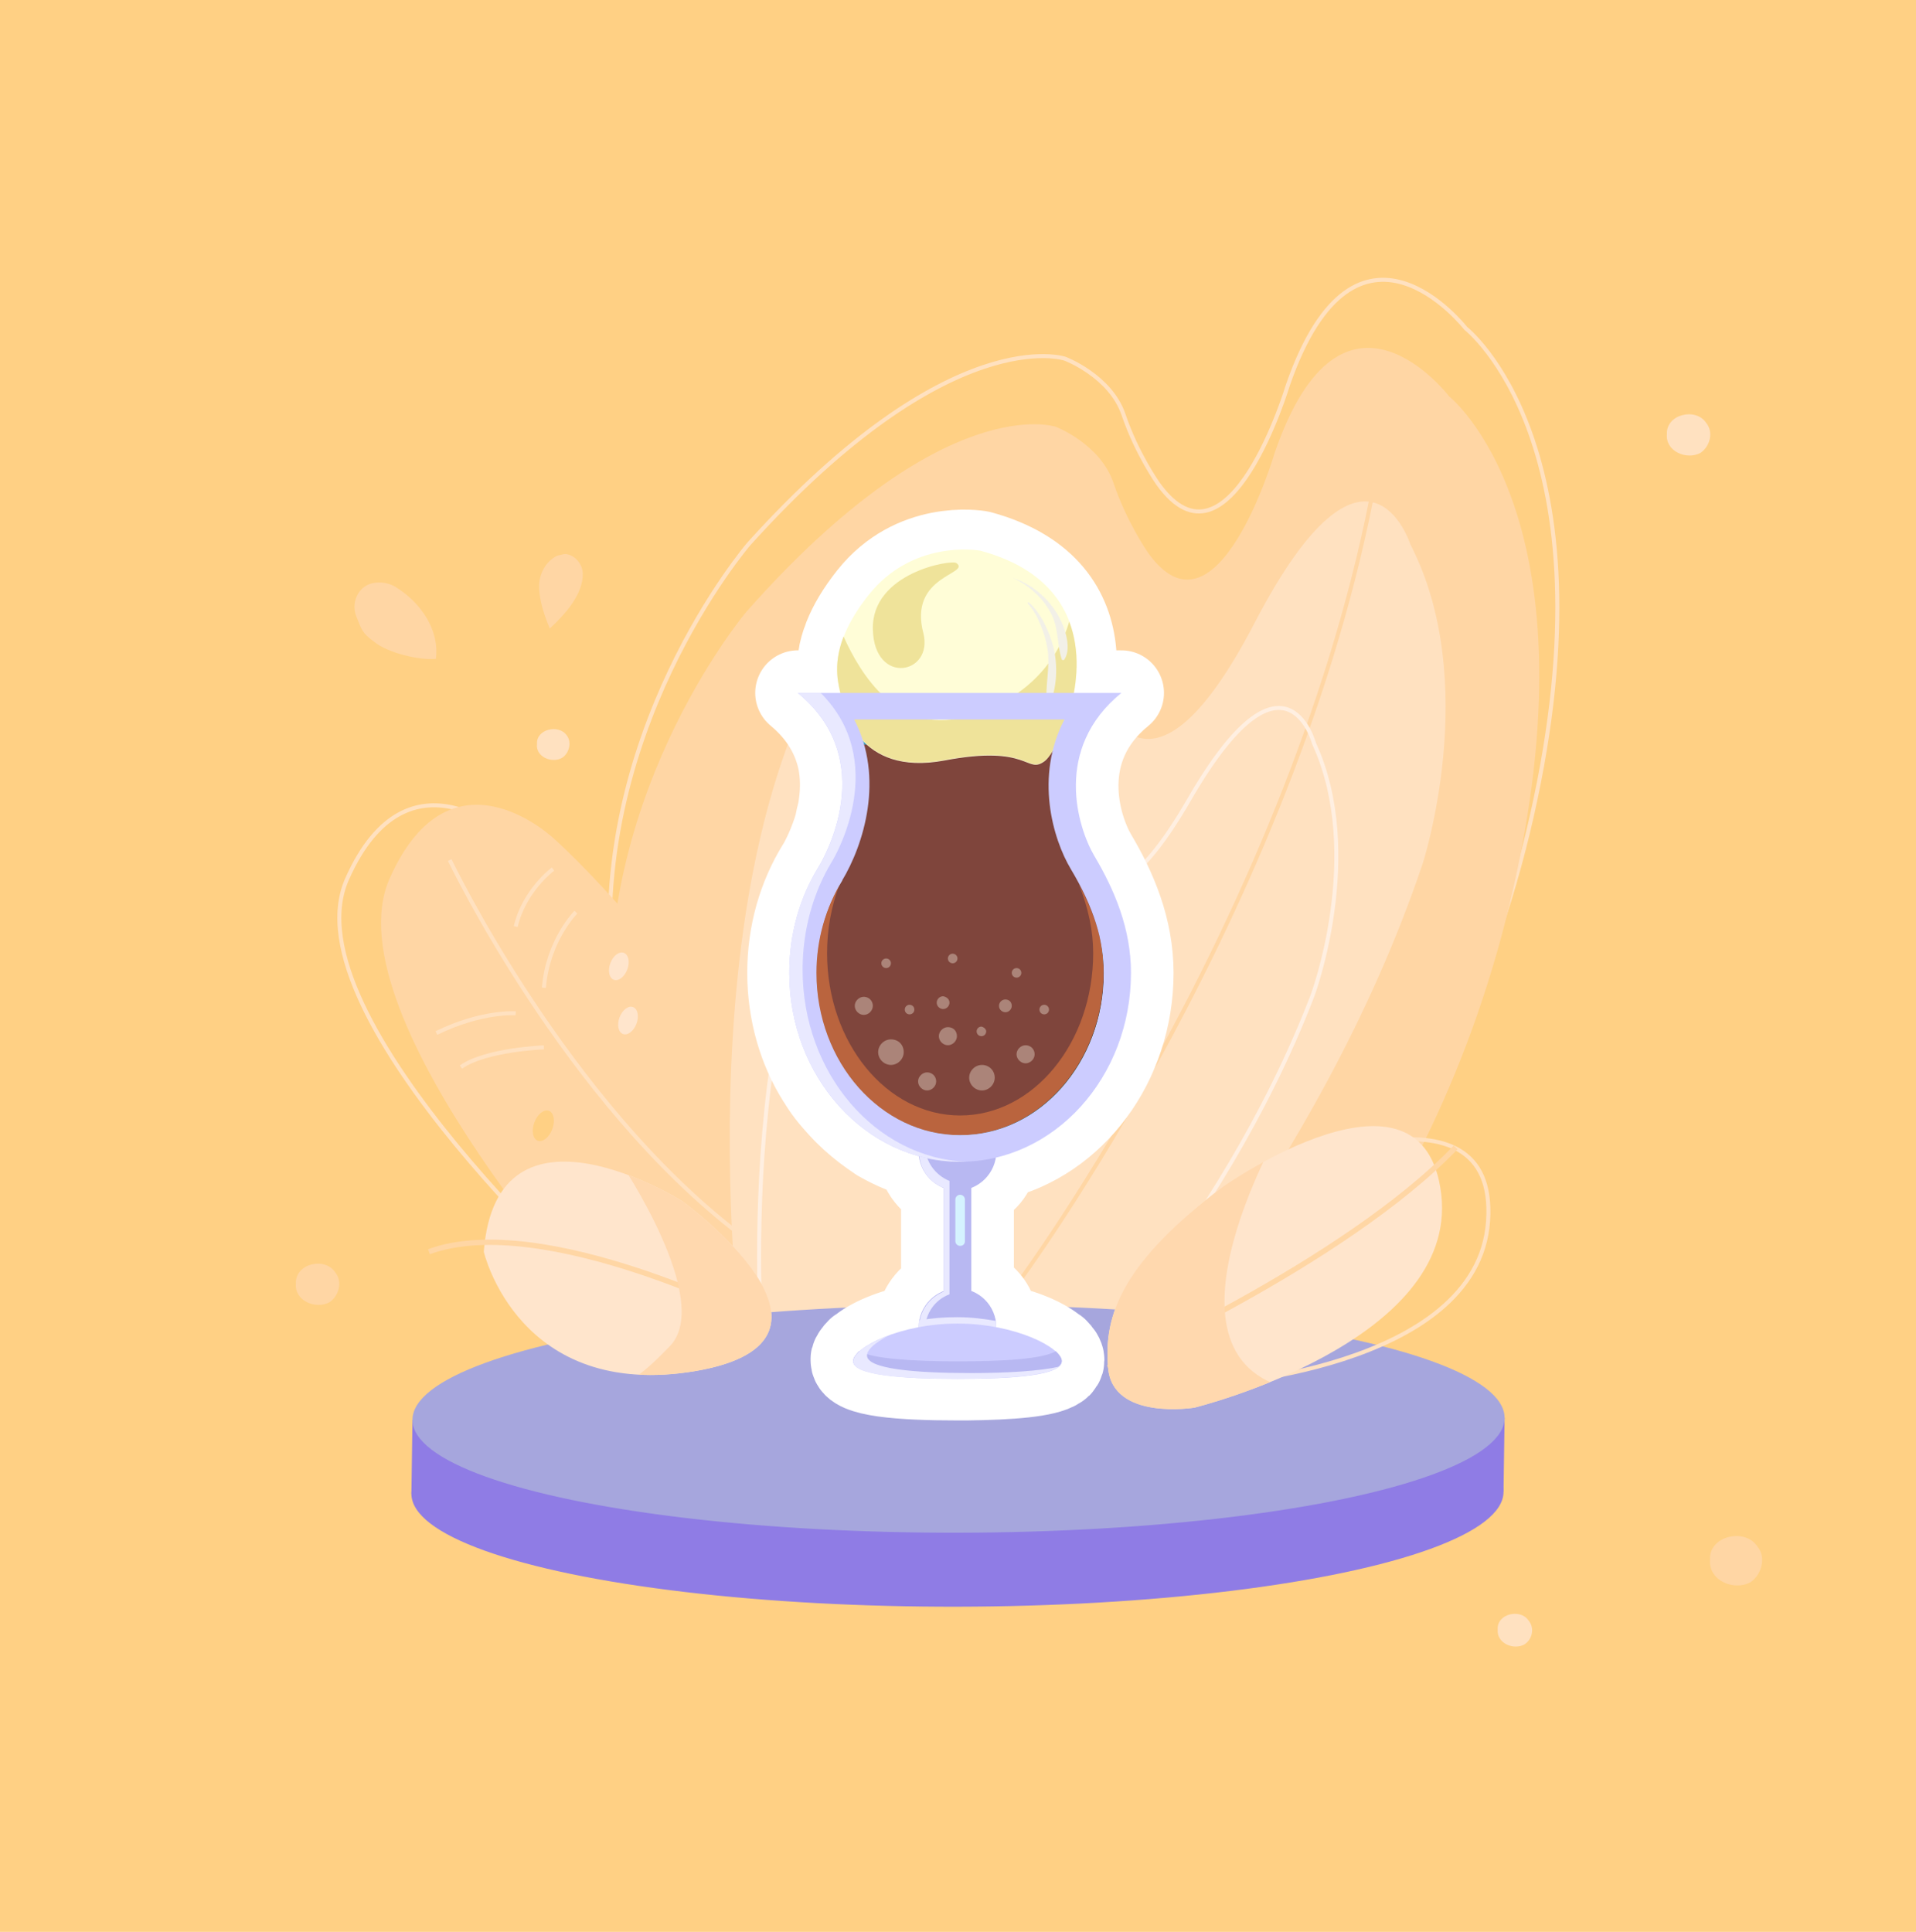 <?xml version="1.0" encoding="utf-8"?>
<!-- Generator: Adobe Illustrator 23.0.0, SVG Export Plug-In . SVG Version: 6.00 Build 0)  -->
<svg version="1.1" id="Capa_1" xmlns="http://www.w3.org/2000/svg" xmlns:xlink="http://www.w3.org/1999/xlink" x="0px" y="0px"
	 viewBox="0 0 360 363" style="enable-background:new 0 0 360 363;" xml:space="preserve">
<style type="text/css">
	.st0{fill:#FFD084;}
	.st1{fill:none;stroke:#FFE1C0;stroke-width:0.757;stroke-miterlimit:10;}
	.st2{fill:#FFD6A4;}
	.st3{fill:none;stroke:#FFE1C0;stroke-width:0.75;stroke-miterlimit:10;}
	.st4{fill:#FFE1C0;}
	.st5{fill:none;stroke:#FFD6A4;stroke-width:0.75;stroke-miterlimit:10;}
	.st6{fill:none;stroke:#FFEFE1;stroke-width:0.748;stroke-miterlimit:10;}
	.st7{fill:#8F7CE5;}
	.st8{fill:#A6A6DD;}
	.st9{fill:#FFE5CC;}
	.st10{fill:none;stroke:#FFD6A4;stroke-miterlimit:10;}
	.st11{clip-path:url(#SVGID_2_);fill:#FFD8AE;}
	.st12{clip-path:url(#SVGID_4_);fill:#FFD8AE;}
	.st13{fill:none;stroke:#FFFFFF;stroke-width:15;stroke-linejoin:round;stroke-miterlimit:10;}
	.st14{fill:none;stroke:#FFFFFF;stroke-width:16;stroke-linecap:round;stroke-linejoin:round;stroke-miterlimit:10;}
	.st15{fill:#B8B8F2;}
	.st16{fill:#E9E9FF;}
	.st17{fill:#D5F3FF;}
	.st18{fill:#CCCCFF;}
	.st19{fill:#3D9EC1;}
	.st20{fill:#78C9E9;}
	.st21{fill:#7F453C;}
	.st22{fill:#BA643E;}
	.st23{opacity:0.34;fill:#FFFFEE;}
	.st24{fill:#FFFDD7;}
	.st25{fill:#EFE39A;}
	.st26{fill:#F2F0E7;}
</style>
<g id="fondo">
	<g>
		<g id="Rectángulo_556">
			<rect y="-0.1" class="st0" width="360" height="363.3"/>
			<rect x="0.5" y="0.4" class="st0" width="359" height="362.2"/>
		</g>
		<path class="st1" d="M228.1,258.3c0,0,43.9-35.1,59.7-104.9c15.8-69.8-12.4-91.7-12.4-91.7S254.9,35.3,242,72.3
			c0,0-11.1,37.2-24.4,18.6c0,0-4-5.6-6.5-13c-2.5-7.3-11-10.5-11-10.5s-21.4-7.3-59.4,34.8c0,0-30.9,35.9-25.5,83.1
			s10.5,56.8,10.5,56.8L228.1,258.3z"/>
		<path class="st2" d="M225.9,271.1c0,0,43.1-35.1,58.6-104.9s-12.2-91.7-12.2-91.7s-20.1-26.4-32.8,10.6c0,0-10.9,37.2-23.9,18.6
			c0,0-3.9-5.6-6.4-13c-2.5-7.3-10.8-10.5-10.8-10.5s-21-7.3-58.2,34.8c0,0-30.3,35.9-25,83.1s10.3,56.8,10.3,56.8L225.9,271.1z"/>
		<path class="st3" d="M114.9,245.6c0,0-61.2-54.4-49.7-80.4s30.9-7.5,30.9-7.5s25.7,22.6,47.9,63.9L114.9,245.6z"/>
		<path class="st2" d="M115.8,249.7c0,0-54.1-58.6-42.6-84.6s30.9-7.5,30.9-7.5s25.7,22.6,47.9,63.9L115.8,249.7z"/>
		<path class="st4" d="M206.4,265c0,0,41.3-44.5,60.9-102.7c0,0,11.1-34-2.3-60c0,0-8.2-25.8-29.3,14.8S206.3,129,206.3,129
			s-8.1-59.5-44-15.2s-22.9,140.1-22.9,140.1L206.4,265z"/>
		<path class="st5" d="M191.1,241.3c0,0,54.3-73,68-155.4"/>
		<path class="st6" d="M195.3,266c0,0,33.9-33.6,51.3-78.9c0,0,9.9-26.5,0.3-47.4c0,0-5.5-20.6-23.5,10.6s-23.4,8.4-23.4,8.4
			s-4.3-47.2-33.9-13.5s-22.8,109.6-22.8,109.6L195.3,266z"/>
		<g>
			
				<ellipse transform="matrix(1 -1.876236e-03 1.876236e-03 1 -0.526 0.338)" class="st7" cx="179.9" cy="280.5" rx="102.6" ry="21.4"/>
			<polygon class="st7" points="282.5,280.3 282.7,266.4 77.5,266.8 77.3,280.7 			"/>
			
				<ellipse transform="matrix(1 -1.876236e-03 1.876236e-03 1 -0.5 0.338)" class="st8" cx="180.1" cy="266.6" rx="102.6" ry="21.4"/>
		</g>
		<path class="st3" d="M239.7,220.4c0,0,41.8-19.1,39.9,9s-53,30.9-53,30.9s-15.5-0.3-14.5-10.3C213.2,240,218.5,230.9,239.7,220.4z
			"/>
		<path class="st9" d="M229.9,222.9c0,0,37.6-26.4,40.9,1.5c3.2,27.9-46.4,40.1-46.4,40.1S209,267,208.2,257
			C207.3,247,211,237.1,229.9,222.9z"/>
		<path class="st10" d="M208.2,257c0,0,44.4-19.6,65.3-41.4"/>
		<g>
			<g>
				<g>
					<g>
						<defs>
							<path id="SVGID_1_" d="M229.9,222.9c0,0,37.6-26.4,40.9,1.5c3.2,27.9-46.4,40.1-46.4,40.1S209,267,208.2,257
								C207.3,247,211,237.1,229.9,222.9z"/>
						</defs>
						<clipPath id="SVGID_2_">
							<use xlink:href="#SVGID_1_"  style="overflow:visible;"/>
						</clipPath>
						<path class="st11" d="M240.9,211.5c0,0-27.3,46.6,4.8,50c21.5,2.3-22.9,11.5-22.9,11.5l-20.3-4.6l-1.3-29l20-22.9L240.9,211.5
							z"/>
					</g>
				</g>
			</g>
		</g>
		<g>
			<path class="st9" d="M128.2,225.7c0,0-34.9-21.9-37.3,9.5c0,0,6.5,28.1,39.9,22.4C164.1,251.8,128.2,225.7,128.2,225.7z"/>
		</g>
		<path class="st10" d="M143,248.3c0,0-40.9-21-62.4-13.1"/>
		<g>
			<g>
				<g>
					<g>
						<defs>
							<path id="SVGID_3_" d="M128.2,225.7c0,0-34.9-21.9-37.3,9.5c0,0,6.5,28.1,39.9,22.4C164.1,251.8,128.2,225.7,128.2,225.7z"/>
						</defs>
						<clipPath id="SVGID_4_">
							<use xlink:href="#SVGID_3_"  style="overflow:visible;"/>
						</clipPath>
						<path class="st12" d="M124.1,218.3h-4h-3.6c0,0,17.6,26,9.4,34.6c-8.2,8.6-9.4,6.7-9.4,6.7l19.6,1.8l15.9-7.2l1.2-14.3
							l-16-11.9L124.1,218.3z"/>
					</g>
				</g>
			</g>
		</g>
		<path class="st3" d="M84.5,161.6c0,0,21.6,45.3,54.6,70.4"/>
		<path class="st3" d="M103.9,163.3c0,0-5.4,4-7,10.8"/>
		<path class="st3" d="M108.2,171.4c0,0-5.3,5.3-6,14.2"/>
		<path class="st3" d="M96.9,190.4c0,0-6.3-0.5-14.9,3.7"/>
		<path class="st3" d="M102.2,196.8c0,0-10.9,0.4-15.6,3.7"/>
		<path class="st2" d="M109.5,107.7c0.1,4-3.4,7.8-6.2,10.4c-1-2.4-1.9-5-2-7.6c-0.1-2,0.7-4,2.2-5.3c0.5-0.4,1-0.8,1.7-0.9
			c0.4-0.1,0.7-0.2,1.1-0.2C108,104.3,109.4,105.9,109.5,107.7z"/>
		<path class="st2" d="M81.9,123.8c-3.1,0.3-9-1.1-11.6-3.2c-2.3-1.7-2.3-2.2-3.4-4.9c-1-2.7,0.6-5.9,3.6-6.2
			c1.5-0.2,3.1,0.2,4.3,1.1C79.1,113.4,82.6,118.4,81.9,123.8z"/>
		<path class="st4" d="M105.6,142.4c-1.9,1.1-5-0.2-4.7-2.6c-0.2-2.8,4.1-3.8,5.6-1.6C107.5,139.5,106.9,141.6,105.6,142.4z"/>
		<path class="st4" d="M319.5,85.1c-2.6,1.4-6.6-0.3-6.3-3.5c-0.2-3.8,5.5-5.1,7.4-2.1C322,81.2,321.3,83.9,319.5,85.1z"/>
		<path class="st2" d="M328.9,297.3c-3.1,1.7-7.9-0.3-7.6-4.2c-0.3-4.5,6.6-6.1,8.9-2.5C331.9,292.6,331,295.9,328.9,297.3z"/>
		<path class="st4" d="M286.4,309c-2,1.1-5.2-0.2-5-2.8c-0.2-3,4.3-4,5.8-1.7C288.4,305.9,287.9,308.1,286.4,309z"/>
		<path class="st2" d="M61.9,244.7c-2.6,1.4-6.6-0.3-6.3-3.5c-0.2-3.8,5.5-5.1,7.4-2.1C64.4,240.8,63.7,243.5,61.9,244.7z"/>
		
			<ellipse transform="matrix(0.351 -0.936 0.936 0.351 -94.431 226.72)" class="st9" cx="116.3" cy="181.5" rx="2.7" ry="1.7"/>
		
			<ellipse transform="matrix(0.351 -0.936 0.936 0.351 -102.793 235.052)" class="st9" cx="118.1" cy="191.6" rx="2.7" ry="1.7"/>
		
			<ellipse transform="matrix(0.351 -0.936 0.936 0.351 -131.656 232.99)" class="st0" cx="102.2" cy="211.4" rx="3" ry="1.8"/>
	</g>
</g>
<g>
	<path class="st13" d="M196.8,142.5C196.8,142.5,196.8,142.4,196.8,142.5c0.2-0.2,0.4-0.5,0.6-0.7c0,0,0,0,0-0.1
		c0.1-0.1,0.2-0.2,0.3-0.4c0,0,0,0,0,0c4.4-6.8,12.2-30.8-13.4-37.8c-0.9-0.2-12.9-2-21.1,8.3c-2.3,2.9-3.8,5.5-4.7,7.8c0,0,0,0,0,0
		c0,0,0,0,0,0c-0.1,0.3-0.2,0.6-0.3,0.9c0,0.1,0,0.1-0.1,0.2c-0.2,0.6-0.4,1.3-0.5,1.8c0,0,0,0.1,0,0.1c-0.2,0.9-0.3,1.8-0.3,2.5
		c0,0,0,0,0,0c0,0.5,0,1,0,1.5c0,0,0,0,0,0c0,0.5,0.1,0.9,0.1,1.3c0,0,0,0,0,0c0.1,0.4,0.1,0.8,0.2,1.1c0,0,0,0,0,0
		c0,0.2,0.1,0.3,0.1,0.5c0,0,0,0,0,0c0,0.2,0.1,0.4,0.1,0.5c0,0.1,0,0.1,0,0.2c0,0,0,0.1,0,0.1c0,0.1,0.1,0.2,0.1,0.3
		c0.5,2.4,3.2,15.1,19.4,12.1c16.2-3.1,15.4,2.7,18.9,0.1c0.1,0,0.1-0.1,0.2-0.2c0,0,0,0,0.1-0.1
		C196.7,142.6,196.7,142.6,196.8,142.5z"/>
	<path class="st14" d="M187.1,217.5c14.5-3.4,25.4-17.7,25.4-34.7c0-8.3-3.1-15.6-6.9-22c-3.1-5.3-7.8-20.1,5.1-30.6h-30.4h-26.1
		h-4.3c4.8,4,7.1,8.5,8,12.9c0.5,2.6,0.5,5.2,0.2,7.6c-0.1,0.8-0.2,1.6-0.4,2.3s-0.3,1.5-0.5,2.2c-0.1,0.3-0.2,0.7-0.3,1
		c-1.2,3.6-2.6,6.1-3,6.7c-3.5,5.7-5.5,12.5-5.5,19.9c0,7.3,2,14.2,5.5,19.8c0.3,0.5,0.6,0.9,0.9,1.4c0.6,0.9,1.3,1.8,2,2.6
		s1.4,1.6,2.2,2.4c1.5,1.5,3.2,2.9,4.9,4.1c0.4,0.3,0.9,0.6,1.3,0.9c1.4,0.8,2.8,1.5,4.3,2.1c1.1,0.4,2.2,0.8,3.3,1.1
		c0.2,1.6,0.9,3,1.9,4.1l0.1,0.1c0.2,0.2,0.4,0.4,0.6,0.6c0.1,0.1,0.2,0.1,0.3,0.2c0.2,0.1,0.4,0.3,0.6,0.4l0.1,0.1
		c0.3,0.2,0.6,0.3,0.9,0.4v19.4c-2.3,0.9-4.1,3-4.6,5.5l0,0c-0.1,0.4-0.1,0.8-0.1,1.2l0,0l0,0c-5.2,1-9.2,2.8-11.1,4.5
		c0,0,0,0-0.1,0c-0.6,0.6-1,1.2-1.1,1.6l0,0c0,0.1,0,0.1,0,0.2l0,0c0,0,0,0,0,0.1c0,2.6,8.8,3.3,19.6,3.3c0.6,0,1.2,0,1.7,0
		c8.2-0.1,14.9-0.6,17.1-2.1c0.1-0.1,0.2-0.1,0.3-0.2c0,0,0,0-0.1,0c0.4-0.3,0.6-0.6,0.6-1c0,0,0,0,0-0.1l0,0c0-0.5-0.4-1.1-1.1-1.8
		c0,0,0,0-0.1,0c-1.9-1.7-6-3.6-11.1-4.5c0-0.4,0-0.8-0.1-1.2l0,0c-0.4-2.6-2.2-4.7-4.6-5.6V223
		C184.9,222.3,186.7,220.1,187.1,217.5z M197,148.1L197,148.1c0-0.3,0-0.5,0-0.8C197,147.6,197,147.8,197,148.1z M197.6,206.4
		c5.9-5.5,9.7-13.9,9.8-23.2C207.3,192.6,203.6,200.9,197.6,206.4z M207.4,182.9L207.4,182.9C207.4,182.8,207.4,182.8,207.4,182.9
		C207.4,182.8,207.4,182.8,207.4,182.9z M180.3,135.2H200v0.1h-2.1L180.3,135.2l-17.7,0.1h-2.1v-0.1H180.3z"/>
	<g>
		<g>
			<path class="st15" d="M182.5,248.6c0,2.3-1.2,4.2-2.6,4.2l0,0c-1.4,0-2.6-1.9-2.6-4.2v-34.7c0-2.3,1.2-4.2,2.6-4.2l0,0
				c1.4,0,2.6,1.9,2.6,4.2V248.6z"/>
			<path class="st15" d="M187.2,249.4c0,4-3.3,7.3-7.3,7.3s-7.3-3.3-7.3-7.3s3.3-7.3,7.3-7.3C184,242.1,187.2,245.4,187.2,249.4z"/>
			<path class="st16" d="M187.2,249.4c0-0.4,0-0.8-0.1-1.2c-2.2-0.4-4.7-0.7-7.3-0.7c-2.5,0-4.9,0.2-7.1,0.6
				c-0.1,0.4-0.1,0.8-0.1,1.2c0,4,3.3,7.3,7.3,7.3C184,256.6,187.2,253.4,187.2,249.4z"/>
			<path class="st15" d="M187.2,216.4c0,4-3.3,7.3-7.3,7.3s-7.3-3.3-7.3-7.3s3.3-7.3,7.3-7.3C184,209.1,187.2,212.4,187.2,216.4z"/>
			<path class="st17" d="M180.4,234.1c-0.5,0-0.9-0.4-0.9-0.9v-7.8c0-0.5,0.4-0.9,0.9-0.9l0,0c0.5,0,0.9,0.4,0.9,0.9v7.8
				C181.3,233.8,180.9,234.1,180.4,234.1L180.4,234.1z"/>
			<path class="st16" d="M173.8,249.9c0-3.1,1.9-5.7,4.6-6.7v-21.3c-2.7-1.1-4.6-3.7-4.6-6.7c0-4,3.3-5.5,7.3-5.5
				c0.9,0,1.7,0.2,2.5,0.5c-1.1-0.6-2.3-1-3.6-1c-4,0-7.3,3.3-7.3,7.3c0,3.1,1.9,5.7,4.6,6.7v19.5c-2.7,1.1-4.6,3.7-4.6,6.7
				c0,3.1,2,5.8,4.8,6.8C175.3,254.9,173.8,252.6,173.8,249.9z"/>
			<path class="st18" d="M199.5,255.8c0,2.6-8.8,3.3-19.6,3.3s-19.6-0.8-19.6-3.3c0-2.6,8.8-7.1,19.6-7.1S199.5,253.2,199.5,255.8z"
				/>
			<path class="st15" d="M198.4,253.9c-2.7,1.5-10,1.9-18.5,1.9c-8.6,0-15.8-0.5-18.5-1.9c-0.7,0.7-1.1,1.3-1.1,1.8
				c0,2.6,8.8,3.3,19.6,3.3s19.6-0.8,19.6-3.3C199.5,255.2,199.1,254.6,198.4,253.9z"/>
			<path class="st16" d="M182.5,258c-10.8,0-19.6-0.8-19.6-3.3c0-1.1,1.5-2.4,4-3.7c-4,1.5-6.6,3.4-6.6,4.8c0,2.6,8.8,3.3,19.6,3.3
				c9.3,0,17-0.6,19.1-2.3C195.5,257.6,189.4,258,182.5,258z"/>
			<path class="st19" d="M201.2,163.4c-3.4-5.8-6.8-17.5-1.2-28.1h-19.7h-19.8c5.6,11,1.8,23.5-2.3,30.3c-3.1,5.1-4.8,11.1-4.8,17.3
				c0,16.8,12.1,30.5,27,30.5s27-13.7,27-30.5C207.5,176.7,205.5,170.5,201.2,163.4z"/>
			<path class="st20" d="M199,163.4c-3.1-5.8-6.1-17.5-1.1-28.1h-17.6h-17.7c5,11,1.6,23.5-2.1,30.3c-2.8,5.1-4.3,11.1-4.3,17.3
				c0,16.8,10.8,30.5,24.2,30.5c13.3,0,24.2-13.7,24.2-30.5C204.6,176.7,202.9,170.5,199,163.4z"/>
			<path class="st21" d="M162.3,139.9c-0.2,0.3-4,25.3-4.1,25.6c-3.1,5.1-4.8,11.1-4.8,17.3c0,16.8,12.1,30.5,27,30.5
				s27-13.7,27-30.5c0-5.8-5.5-36.2-9.3-42.9H162.3L162.3,139.9z"/>
			<path class="st22" d="M202.7,166.1c1.8,4.6,2.7,8.8,2.7,13c0,16.8-11.2,30.5-25,30.5s-25-13.7-25-30.5c0-4.5,0.8-8.8,2.3-12.8
				c-2.8,5-4.4,10.6-4.4,16.5c0,16.8,12.1,30.5,27,30.5s27-13.7,27-30.5C207.5,177.5,205.9,172.1,202.7,166.1z"/>
			<path class="st23" d="M169.8,197.7c0,1.3-1.1,2.4-2.4,2.4c-1.3,0-2.4-1.1-2.4-2.4c0-1.3,1.1-2.4,2.4-2.4
				C168.8,195.3,169.8,196.3,169.8,197.7z"/>
			<path class="st23" d="M186.9,202.5c0,1.3-1.1,2.4-2.4,2.4c-1.3,0-2.4-1.1-2.4-2.4c0-1.3,1.1-2.4,2.4-2.4
				C185.8,200.1,186.9,201.1,186.9,202.5z"/>
			<path class="st23" d="M175.9,203.2c0,0.9-0.8,1.7-1.7,1.7s-1.7-0.8-1.7-1.7s0.8-1.7,1.7-1.7S175.9,202.2,175.9,203.2z"/>
			<path class="st23" d="M194.4,198.1c0,0.9-0.8,1.7-1.7,1.7s-1.7-0.8-1.7-1.7s0.8-1.7,1.7-1.7C193.6,196.4,194.4,197.1,194.4,198.1
				z"/>
			<path class="st23" d="M164,189c0,0.9-0.8,1.7-1.7,1.7s-1.7-0.8-1.7-1.7s0.8-1.7,1.7-1.7S164,188,164,189z"/>
			<path class="st23" d="M179.8,194.7c0,0.9-0.8,1.7-1.7,1.7s-1.7-0.8-1.7-1.7s0.8-1.7,1.7-1.7C179.1,193,179.8,193.7,179.8,194.7z"
				/>
			<path class="st23" d="M190.1,189c0,0.6-0.5,1.2-1.2,1.2c-0.6,0-1.2-0.5-1.2-1.2c0-0.6,0.5-1.2,1.2-1.2S190.1,188.3,190.1,189z"/>
			<path class="st23" d="M178.4,188.4c0,0.6-0.5,1.2-1.2,1.2c-0.6,0-1.2-0.5-1.2-1.2c0-0.6,0.5-1.2,1.2-1.2
				C177.9,187.3,178.4,187.8,178.4,188.4z"/>
			<path class="st23" d="M167.4,181c0,0.5-0.4,0.9-0.9,0.9s-0.9-0.4-0.9-0.9s0.4-0.9,0.9-0.9S167.4,180.5,167.4,181z"/>
			<path class="st23" d="M185.3,193.8c0,0.5-0.4,0.9-0.9,0.9s-0.9-0.4-0.9-0.9s0.4-0.9,0.9-0.9C184.9,193,185.3,193.4,185.3,193.8z"
				/>
			<path class="st23" d="M197.1,189.7c0,0.5-0.4,0.9-0.9,0.9s-0.9-0.4-0.9-0.9s0.4-0.9,0.9-0.9C196.7,188.8,197.1,189.2,197.1,189.7
				z"/>
			<path class="st23" d="M191.9,182.8c0,0.5-0.4,0.9-0.9,0.9s-0.9-0.4-0.9-0.9s0.4-0.9,0.9-0.9C191.5,181.9,191.9,182.3,191.9,182.8
				z"/>
			<path class="st23" d="M171.8,189.7c0,0.5-0.4,0.9-0.9,0.9s-0.9-0.4-0.9-0.9s0.4-0.9,0.9-0.9C171.4,188.8,171.8,189.2,171.8,189.7
				z"/>
			<path class="st23" d="M179.9,180.1c0,0.5-0.4,0.9-0.9,0.9s-0.9-0.4-0.9-0.9s0.4-0.9,0.9-0.9C179.5,179.2,179.9,179.6,179.9,180.1
				z"/>
			<g>
				<g>
					<g>
						<path class="st24" d="M184.3,103.5c-0.9-0.2-12.9-2-21.1,8.3c-8.1,10.2-5.7,16.5-5.2,19c0.5,2.4,3.2,15.1,19.4,12.1
							c16.2-3.1,15.4,2.7,18.9,0.1C199.8,140.3,212.8,111.3,184.3,103.5z"/>
					</g>
					<g>
						<path class="st25" d="M158,130.7c0.5,2.4,3.2,15.1,19.4,12.1c16.2-3.1,15.4,2.7,18.9,0.1c2.3-1.7,8.8-15.1,4.6-26.1
							c-2.2,7.6-8.4,15.1-19.9,18c-12.5,3.1-19.3-8.1-22.5-15.2C156.3,125.3,157.7,129,158,130.7z"/>
					</g>
					<g>
						<path class="st25" d="M179.7,105.8c-0.9-0.7-16,1.8-15.7,12.5c0.3,10.6,11.4,8.4,9.5,0.7C170.6,108.1,182.5,107.9,179.7,105.8
							z"/>
					</g>
				</g>
				<g>
					<g>
						<path class="st26" d="M198.5,115.1c-1.9-3-4.8-5.4-8.2-6.5c0,0,0,0,0,0c3.1,1.4,5.8,3.9,7.3,6.9c1.3,2.6,1,5.7,1.9,8.4
							c0.1,0.2,0.4,0.2,0.5,0C201.5,121.6,199.9,117.3,198.5,115.1z"/>
						<path class="st26" d="M197.9,121.5c-0.7-2.7-2.4-6.5-4.6-8.3c-0.1-0.1-0.3,0.1-0.2,0.2c1.8,1.8,3.3,5.9,3.7,8.4
							c0.6,3.5-0.5,7.1-0.1,10.6c0,0.2,0.4,0.3,0.5,0.1C198.6,129.2,198.8,125,197.9,121.5z"/>
					</g>
				</g>
			</g>
			<path class="st18" d="M205.6,160.8c-3.1-5.3-7.8-20.1,5.1-30.6h-30.4h-30.4c15.5,12.7,4.9,31.1,3.9,32.7
				c-3.5,5.7-5.5,12.5-5.5,19.9c0,19.6,14.4,35.5,32.1,35.5s32.1-15.9,32.1-35.5C212.5,174.5,209.4,167.2,205.6,160.8z M180.4,213.3
				c-14.9,0-27-13.7-27-30.5c0-6.2,1.7-12.2,4.8-17.3c4.1-6.8,8-19.3,2.3-30.3h19.8H200c-5.6,10.7-2.2,22.4,1.2,28.1
				c4.3,7.2,6.2,13.4,6.2,19.5C207.5,199.7,195.4,213.3,180.4,213.3z"/>
			<path class="st16" d="M150.8,182.2c0-7.5,2-14.5,5.5-20.3c1-1.6,10.7-18.9-2.1-31.7h-4.3c15.5,12.7,4.9,31.1,3.9,32.7
				c-3.5,5.7-5.5,12.5-5.5,19.9c0,19.6,14.4,35.5,32.1,35.5c0.4,0,0.8,0,1.2,0C164.5,217.6,150.8,201.7,150.8,182.2z"/>
		</g>
	</g>
</g>
</svg>
